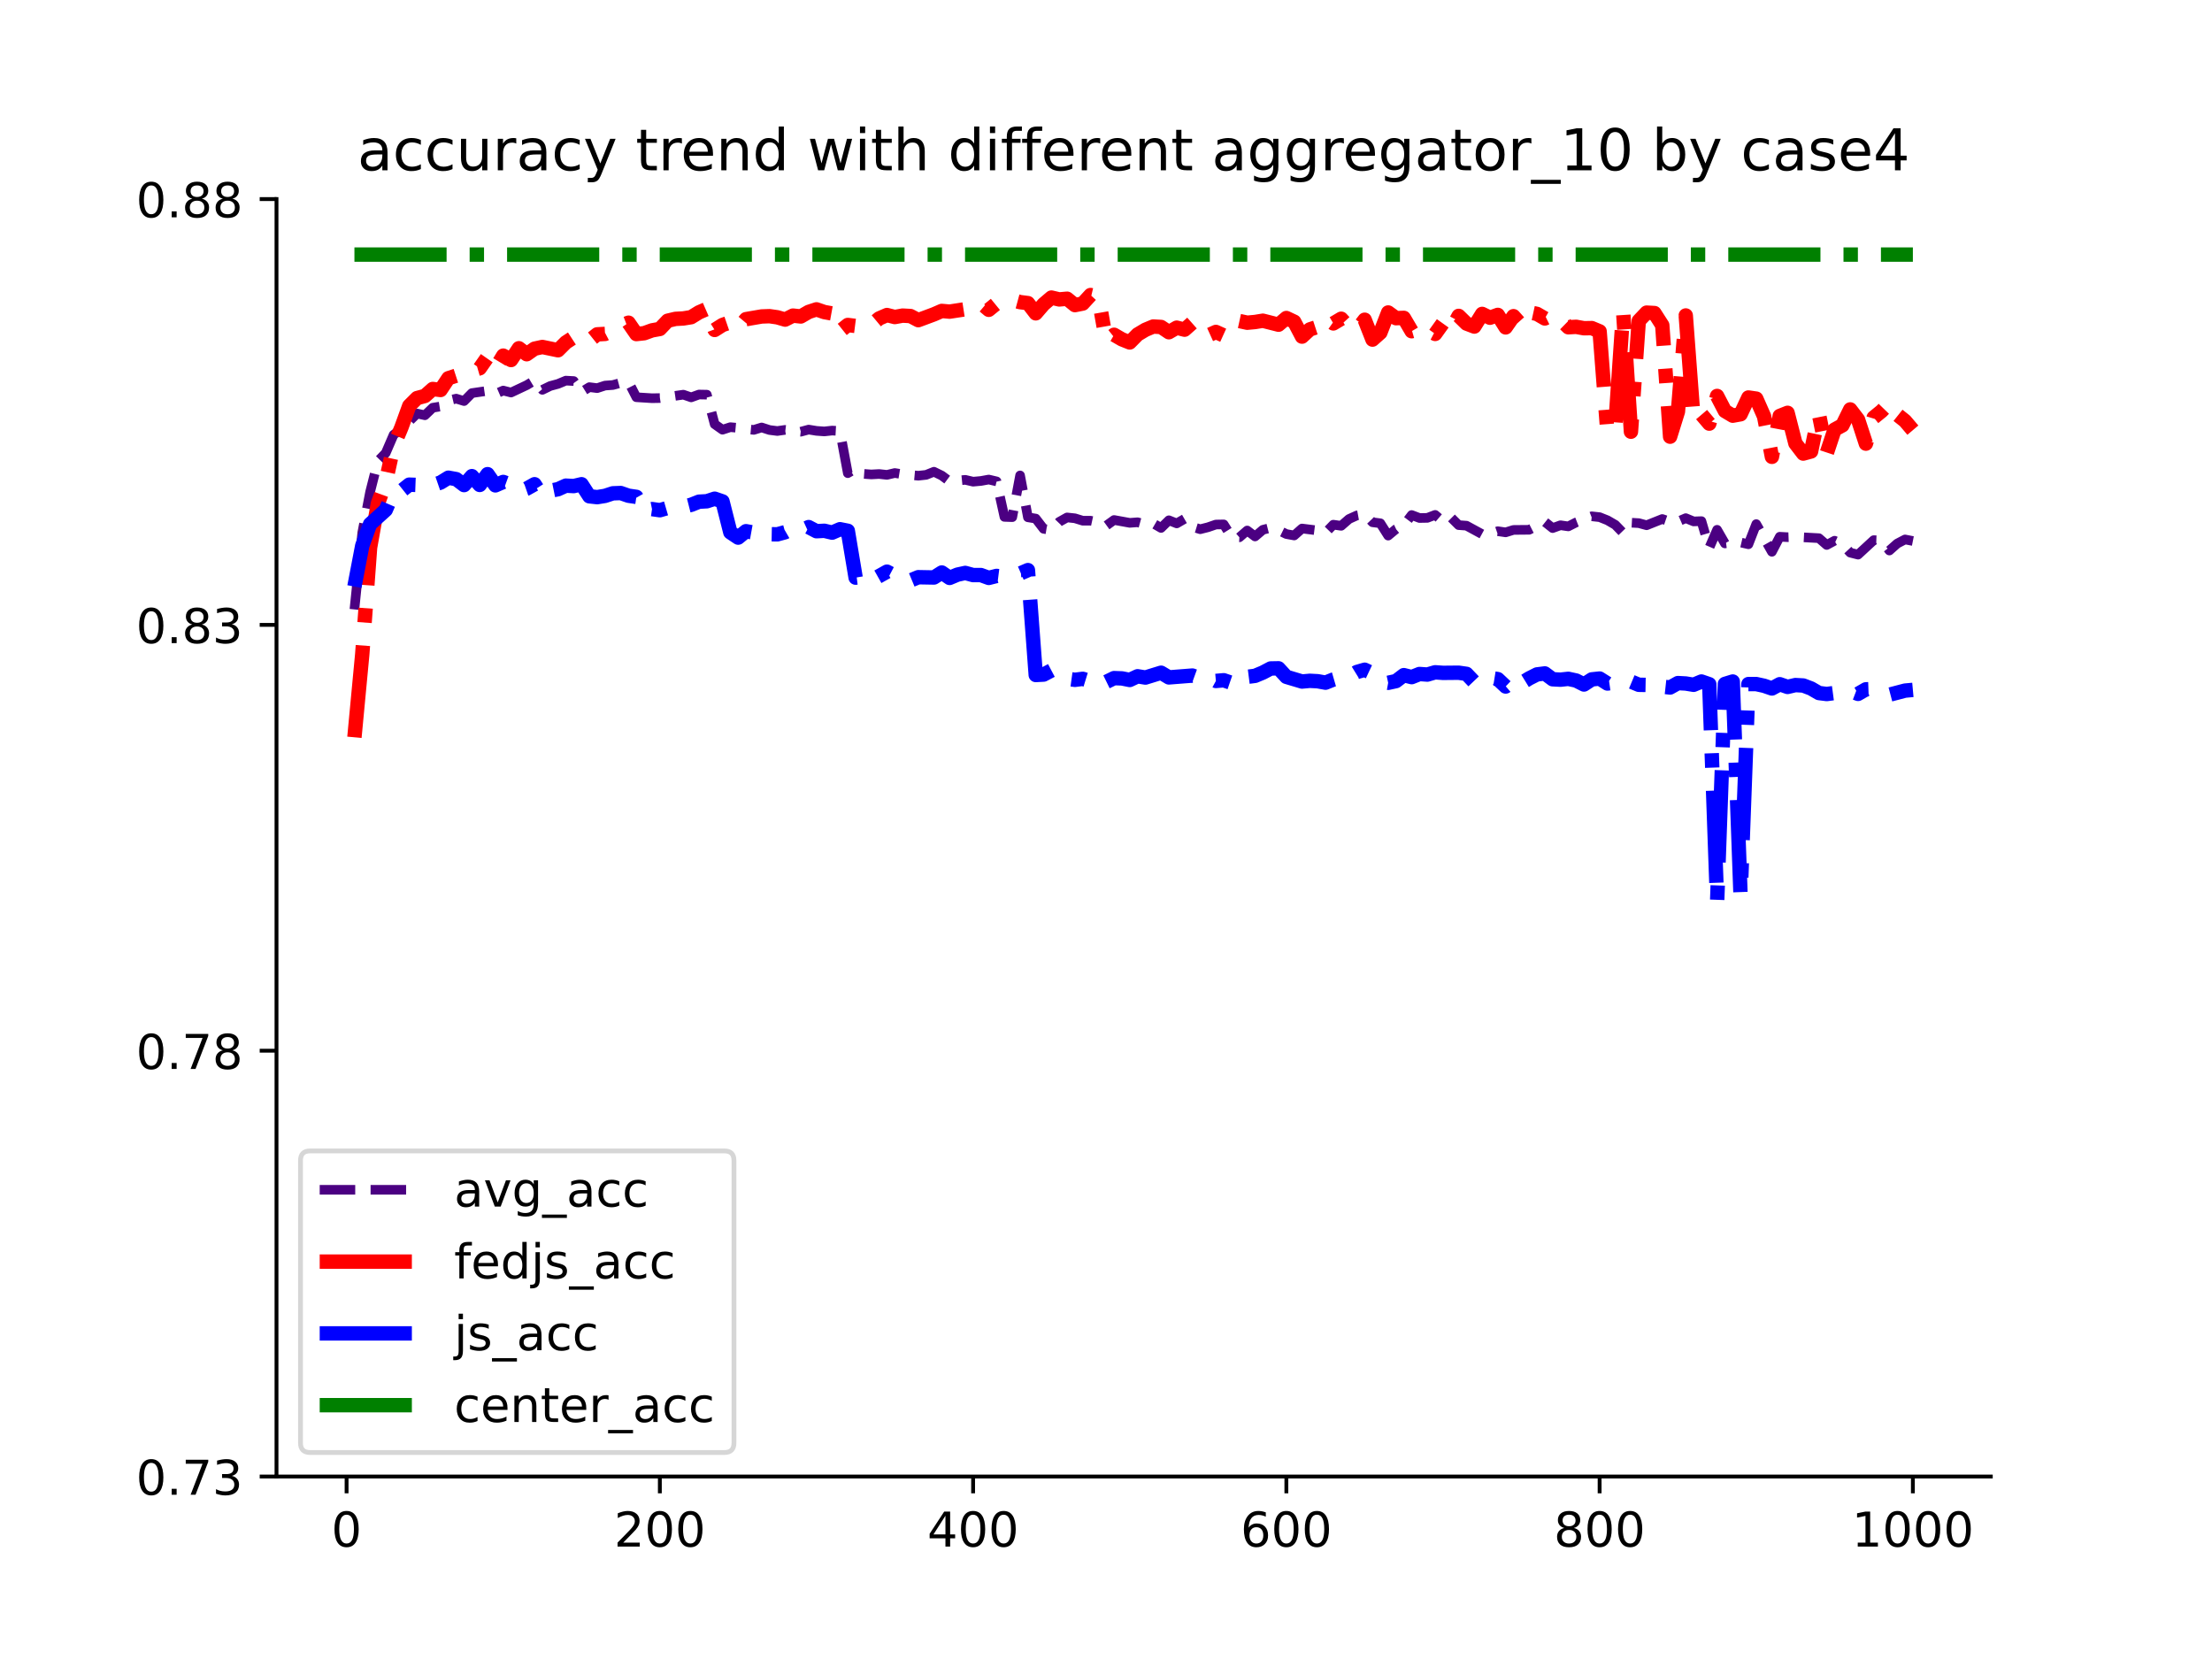 <?xml version="1.0" encoding="utf-8" standalone="no"?>
<!DOCTYPE svg PUBLIC "-//W3C//DTD SVG 1.1//EN"
  "http://www.w3.org/Graphics/SVG/1.1/DTD/svg11.dtd">
<!-- Created with matplotlib (https://matplotlib.org/) -->
<svg height="345.6pt" version="1.1" viewBox="0 0 460.8 345.6" width="460.8pt" xmlns="http://www.w3.org/2000/svg" xmlns:xlink="http://www.w3.org/1999/xlink">
 <defs>
  <style type="text/css">*{stroke-linecap:butt;stroke-linejoin:round;}</style>
 </defs>
 <g id="figure_1">
  <g id="patch_1">
   <path d="M 0 345.6 
L 460.8 345.6 
L 460.8 0 
L 0 0 
z
" style="fill:#ffffff;"/>
  </g>
  <g id="axes_1">
   <g id="patch_2">
    <path d="M 57.6 307.584 
L 414.72 307.584 
L 414.72 41.472 
L 57.6 41.472 
z
" style="fill:#ffffff;"/>
   </g>
   <g id="matplotlib.axis_1">
    <g id="xtick_1">
     <g id="line2d_1">
      <defs>
       <path d="M 0 0 
L 0 3.5 
" id="m70e58fb6f3" style="stroke:#000000;stroke-width:0.8;"/>
      </defs>
      <g>
       <use style="stroke:#000000;stroke-width:0.8;" x="72.201" xlink:href="#m70e58fb6f3" y="307.584"/>
      </g>
     </g>
     <g id="text_1">
      <!-- 0 -->
      <g transform="translate(69.02 322.182)scale(0.1 -0.1)">
       <defs>
        <path d="M 31.781 66.406 
Q 24.172 66.406 20.328 58.906 
Q 16.5 51.422 16.5 36.375 
Q 16.5 21.391 20.328 13.891 
Q 24.172 6.391 31.781 6.391 
Q 39.453 6.391 43.281 13.891 
Q 47.125 21.391 47.125 36.375 
Q 47.125 51.422 43.281 58.906 
Q 39.453 66.406 31.781 66.406 
z
M 31.781 74.219 
Q 44.047 74.219 50.516 64.516 
Q 56.984 54.828 56.984 36.375 
Q 56.984 17.969 50.516 8.266 
Q 44.047 -1.422 31.781 -1.422 
Q 19.531 -1.422 13.062 8.266 
Q 6.594 17.969 6.594 36.375 
Q 6.594 54.828 13.062 64.516 
Q 19.531 74.219 31.781 74.219 
z
" id="DejaVuSans-48"/>
       </defs>
       <use xlink:href="#DejaVuSans-48"/>
      </g>
     </g>
    </g>
    <g id="xtick_2">
     <g id="line2d_2">
      <g>
       <use style="stroke:#000000;stroke-width:0.8;" x="137.458" xlink:href="#m70e58fb6f3" y="307.584"/>
      </g>
     </g>
     <g id="text_2">
      <!-- 200 -->
      <g transform="translate(127.915 322.182)scale(0.1 -0.1)">
       <defs>
        <path d="M 19.188 8.297 
L 53.609 8.297 
L 53.609 0 
L 7.328 0 
L 7.328 8.297 
Q 12.938 14.109 22.625 23.891 
Q 32.328 33.688 34.812 36.531 
Q 39.547 41.844 41.422 45.531 
Q 43.312 49.219 43.312 52.781 
Q 43.312 58.594 39.234 62.25 
Q 35.156 65.922 28.609 65.922 
Q 23.969 65.922 18.812 64.312 
Q 13.672 62.703 7.812 59.422 
L 7.812 69.391 
Q 13.766 71.781 18.938 73 
Q 24.125 74.219 28.422 74.219 
Q 39.75 74.219 46.484 68.547 
Q 53.219 62.891 53.219 53.422 
Q 53.219 48.922 51.531 44.891 
Q 49.859 40.875 45.406 35.406 
Q 44.188 33.984 37.641 27.219 
Q 31.109 20.453 19.188 8.297 
z
" id="DejaVuSans-50"/>
       </defs>
       <use xlink:href="#DejaVuSans-50"/>
       <use x="63.623" xlink:href="#DejaVuSans-48"/>
       <use x="127.246" xlink:href="#DejaVuSans-48"/>
      </g>
     </g>
    </g>
    <g id="xtick_3">
     <g id="line2d_3">
      <g>
       <use style="stroke:#000000;stroke-width:0.8;" x="202.716" xlink:href="#m70e58fb6f3" y="307.584"/>
      </g>
     </g>
     <g id="text_3">
      <!-- 400 -->
      <g transform="translate(193.172 322.182)scale(0.1 -0.1)">
       <defs>
        <path d="M 37.797 64.312 
L 12.891 25.391 
L 37.797 25.391 
z
M 35.203 72.906 
L 47.609 72.906 
L 47.609 25.391 
L 58.016 25.391 
L 58.016 17.188 
L 47.609 17.188 
L 47.609 0 
L 37.797 0 
L 37.797 17.188 
L 4.891 17.188 
L 4.891 26.703 
z
" id="DejaVuSans-52"/>
       </defs>
       <use xlink:href="#DejaVuSans-52"/>
       <use x="63.623" xlink:href="#DejaVuSans-48"/>
       <use x="127.246" xlink:href="#DejaVuSans-48"/>
      </g>
     </g>
    </g>
    <g id="xtick_4">
     <g id="line2d_4">
      <g>
       <use style="stroke:#000000;stroke-width:0.8;" x="267.973" xlink:href="#m70e58fb6f3" y="307.584"/>
      </g>
     </g>
     <g id="text_4">
      <!-- 600 -->
      <g transform="translate(258.429 322.182)scale(0.1 -0.1)">
       <defs>
        <path d="M 33.016 40.375 
Q 26.375 40.375 22.484 35.828 
Q 18.609 31.297 18.609 23.391 
Q 18.609 15.531 22.484 10.953 
Q 26.375 6.391 33.016 6.391 
Q 39.656 6.391 43.531 10.953 
Q 47.406 15.531 47.406 23.391 
Q 47.406 31.297 43.531 35.828 
Q 39.656 40.375 33.016 40.375 
z
M 52.594 71.297 
L 52.594 62.312 
Q 48.875 64.062 45.094 64.984 
Q 41.312 65.922 37.594 65.922 
Q 27.828 65.922 22.672 59.328 
Q 17.531 52.734 16.797 39.406 
Q 19.672 43.656 24.016 45.922 
Q 28.375 48.188 33.594 48.188 
Q 44.578 48.188 50.953 41.516 
Q 57.328 34.859 57.328 23.391 
Q 57.328 12.156 50.688 5.359 
Q 44.047 -1.422 33.016 -1.422 
Q 20.359 -1.422 13.672 8.266 
Q 6.984 17.969 6.984 36.375 
Q 6.984 53.656 15.188 63.938 
Q 23.391 74.219 37.203 74.219 
Q 40.922 74.219 44.703 73.484 
Q 48.484 72.75 52.594 71.297 
z
" id="DejaVuSans-54"/>
       </defs>
       <use xlink:href="#DejaVuSans-54"/>
       <use x="63.623" xlink:href="#DejaVuSans-48"/>
       <use x="127.246" xlink:href="#DejaVuSans-48"/>
      </g>
     </g>
    </g>
    <g id="xtick_5">
     <g id="line2d_5">
      <g>
       <use style="stroke:#000000;stroke-width:0.8;" x="333.23" xlink:href="#m70e58fb6f3" y="307.584"/>
      </g>
     </g>
     <g id="text_5">
      <!-- 800 -->
      <g transform="translate(323.686 322.182)scale(0.1 -0.1)">
       <defs>
        <path d="M 31.781 34.625 
Q 24.75 34.625 20.719 30.859 
Q 16.703 27.094 16.703 20.516 
Q 16.703 13.922 20.719 10.156 
Q 24.75 6.391 31.781 6.391 
Q 38.812 6.391 42.859 10.172 
Q 46.922 13.969 46.922 20.516 
Q 46.922 27.094 42.891 30.859 
Q 38.875 34.625 31.781 34.625 
z
M 21.922 38.812 
Q 15.578 40.375 12.031 44.719 
Q 8.5 49.078 8.5 55.328 
Q 8.5 64.062 14.719 69.141 
Q 20.953 74.219 31.781 74.219 
Q 42.672 74.219 48.875 69.141 
Q 55.078 64.062 55.078 55.328 
Q 55.078 49.078 51.531 44.719 
Q 48 40.375 41.703 38.812 
Q 48.828 37.156 52.797 32.312 
Q 56.781 27.484 56.781 20.516 
Q 56.781 9.906 50.312 4.234 
Q 43.844 -1.422 31.781 -1.422 
Q 19.734 -1.422 13.25 4.234 
Q 6.781 9.906 6.781 20.516 
Q 6.781 27.484 10.781 32.312 
Q 14.797 37.156 21.922 38.812 
z
M 18.312 54.391 
Q 18.312 48.734 21.844 45.562 
Q 25.391 42.391 31.781 42.391 
Q 38.141 42.391 41.719 45.562 
Q 45.312 48.734 45.312 54.391 
Q 45.312 60.062 41.719 63.234 
Q 38.141 66.406 31.781 66.406 
Q 25.391 66.406 21.844 63.234 
Q 18.312 60.062 18.312 54.391 
z
" id="DejaVuSans-56"/>
       </defs>
       <use xlink:href="#DejaVuSans-56"/>
       <use x="63.623" xlink:href="#DejaVuSans-48"/>
       <use x="127.246" xlink:href="#DejaVuSans-48"/>
      </g>
     </g>
    </g>
    <g id="xtick_6">
     <g id="line2d_6">
      <g>
       <use style="stroke:#000000;stroke-width:0.8;" x="398.487" xlink:href="#m70e58fb6f3" y="307.584"/>
      </g>
     </g>
     <g id="text_6">
      <!-- 1000 -->
      <g transform="translate(385.762 322.182)scale(0.1 -0.1)">
       <defs>
        <path d="M 12.406 8.297 
L 28.516 8.297 
L 28.516 63.922 
L 10.984 60.406 
L 10.984 69.391 
L 28.422 72.906 
L 38.281 72.906 
L 38.281 8.297 
L 54.391 8.297 
L 54.391 0 
L 12.406 0 
z
" id="DejaVuSans-49"/>
       </defs>
       <use xlink:href="#DejaVuSans-49"/>
       <use x="63.623" xlink:href="#DejaVuSans-48"/>
       <use x="127.246" xlink:href="#DejaVuSans-48"/>
       <use x="190.869" xlink:href="#DejaVuSans-48"/>
      </g>
     </g>
    </g>
   </g>
   <g id="matplotlib.axis_2">
    <g id="ytick_1">
     <g id="line2d_7">
      <defs>
       <path d="M 0 0 
L -3.5 0 
" id="mb24425eee7" style="stroke:#000000;stroke-width:0.8;"/>
      </defs>
      <g>
       <use style="stroke:#000000;stroke-width:0.8;" x="57.6" xlink:href="#mb24425eee7" y="307.584"/>
      </g>
     </g>
     <g id="text_7">
      <!-- 0.73 -->
      <g transform="translate(28.334 311.383)scale(0.1 -0.1)">
       <defs>
        <path d="M 10.688 12.406 
L 21 12.406 
L 21 0 
L 10.688 0 
z
" id="DejaVuSans-46"/>
        <path d="M 8.203 72.906 
L 55.078 72.906 
L 55.078 68.703 
L 28.609 0 
L 18.312 0 
L 43.219 64.594 
L 8.203 64.594 
z
" id="DejaVuSans-55"/>
        <path d="M 40.578 39.312 
Q 47.656 37.797 51.625 33 
Q 55.609 28.219 55.609 21.188 
Q 55.609 10.406 48.188 4.484 
Q 40.766 -1.422 27.094 -1.422 
Q 22.516 -1.422 17.656 -0.516 
Q 12.797 0.391 7.625 2.203 
L 7.625 11.719 
Q 11.719 9.328 16.594 8.109 
Q 21.484 6.891 26.812 6.891 
Q 36.078 6.891 40.938 10.547 
Q 45.797 14.203 45.797 21.188 
Q 45.797 27.641 41.281 31.266 
Q 36.766 34.906 28.719 34.906 
L 20.219 34.906 
L 20.219 43.016 
L 29.109 43.016 
Q 36.375 43.016 40.234 45.922 
Q 44.094 48.828 44.094 54.297 
Q 44.094 59.906 40.109 62.906 
Q 36.141 65.922 28.719 65.922 
Q 24.656 65.922 20.016 65.031 
Q 15.375 64.156 9.812 62.312 
L 9.812 71.094 
Q 15.438 72.656 20.344 73.438 
Q 25.25 74.219 29.594 74.219 
Q 40.828 74.219 47.359 69.109 
Q 53.906 64.016 53.906 55.328 
Q 53.906 49.266 50.438 45.094 
Q 46.969 40.922 40.578 39.312 
z
" id="DejaVuSans-51"/>
       </defs>
       <use xlink:href="#DejaVuSans-48"/>
       <use x="63.623" xlink:href="#DejaVuSans-46"/>
       <use x="95.41" xlink:href="#DejaVuSans-55"/>
       <use x="159.033" xlink:href="#DejaVuSans-51"/>
      </g>
     </g>
    </g>
    <g id="ytick_2">
     <g id="line2d_8">
      <g>
       <use style="stroke:#000000;stroke-width:0.8;" x="57.6" xlink:href="#mb24425eee7" y="218.88"/>
      </g>
     </g>
     <g id="text_8">
      <!-- 0.78 -->
      <g transform="translate(28.334 222.679)scale(0.1 -0.1)">
       <use xlink:href="#DejaVuSans-48"/>
       <use x="63.623" xlink:href="#DejaVuSans-46"/>
       <use x="95.41" xlink:href="#DejaVuSans-55"/>
       <use x="159.033" xlink:href="#DejaVuSans-56"/>
      </g>
     </g>
    </g>
    <g id="ytick_3">
     <g id="line2d_9">
      <g>
       <use style="stroke:#000000;stroke-width:0.8;" x="57.6" xlink:href="#mb24425eee7" y="130.176"/>
      </g>
     </g>
     <g id="text_9">
      <!-- 0.83 -->
      <g transform="translate(28.334 133.975)scale(0.1 -0.1)">
       <use xlink:href="#DejaVuSans-48"/>
       <use x="63.623" xlink:href="#DejaVuSans-46"/>
       <use x="95.41" xlink:href="#DejaVuSans-56"/>
       <use x="159.033" xlink:href="#DejaVuSans-51"/>
      </g>
     </g>
    </g>
    <g id="ytick_4">
     <g id="line2d_10">
      <g>
       <use style="stroke:#000000;stroke-width:0.8;" x="57.6" xlink:href="#mb24425eee7" y="41.472"/>
      </g>
     </g>
     <g id="text_10">
      <!-- 0.88 -->
      <g transform="translate(28.334 45.271)scale(0.1 -0.1)">
       <use xlink:href="#DejaVuSans-48"/>
       <use x="63.623" xlink:href="#DejaVuSans-46"/>
       <use x="95.41" xlink:href="#DejaVuSans-56"/>
       <use x="159.033" xlink:href="#DejaVuSans-56"/>
      </g>
     </g>
    </g>
   </g>
   <g id="line2d_11">
    <path clip-path="url(#paa247e584d)" d="M 73.833 126.953 
L 75.464 110.986 
L 77.096 102.5 
L 78.727 96.055 
L 80.358 94.369 
L 81.99 90.584 
L 83.621 89.343 
L 86.884 86.149 
L 88.516 86.504 
L 90.147 84.937 
L 91.778 84.671 
L 93.41 83.429 
L 95.041 83.045 
L 96.673 83.547 
L 98.304 81.891 
L 101.567 81.418 
L 103.198 82.069 
L 104.83 81.359 
L 106.461 81.773 
L 109.724 80.236 
L 111.356 79.26 
L 112.987 81.211 
L 114.618 80.413 
L 116.25 79.97 
L 117.881 79.289 
L 119.513 79.378 
L 121.144 81.655 
L 122.776 80.65 
L 124.407 80.857 
L 126.038 80.324 
L 127.67 80.206 
L 129.301 79.763 
L 130.933 79.556 
L 132.564 82.749 
L 135.827 82.956 
L 137.458 82.926 
L 142.353 82.217 
L 143.984 82.778 
L 145.616 82.187 
L 147.247 82.217 
L 148.879 88.367 
L 150.51 89.52 
L 152.141 88.988 
L 153.773 89.136 
L 155.404 89.402 
L 157.036 89.55 
L 158.667 89.047 
L 160.299 89.579 
L 161.93 89.786 
L 163.561 89.55 
L 166.824 89.934 
L 168.456 89.49 
L 170.087 89.757 
L 171.719 89.875 
L 173.35 89.697 
L 174.981 89.786 
L 176.613 98.568 
L 178.244 97.622 
L 179.876 98.716 
L 181.507 98.834 
L 183.139 98.745 
L 184.77 98.923 
L 186.401 98.538 
L 188.033 98.804 
L 191.296 99.1 
L 192.927 98.923 
L 194.559 98.272 
L 196.19 99.07 
L 197.821 100.283 
L 201.084 99.958 
L 202.716 100.342 
L 204.347 100.194 
L 205.979 99.898 
L 207.61 100.283 
L 209.241 107.675 
L 210.873 107.734 
L 212.504 99.041 
L 214.136 107.763 
L 215.767 108.03 
L 217.399 110.158 
L 219.03 110.425 
L 220.661 108.71 
L 222.293 107.793 
L 223.924 107.97 
L 225.556 108.473 
L 227.187 108.473 
L 228.819 108.828 
L 230.45 109.508 
L 232.081 108.325 
L 235.344 108.917 
L 236.976 108.798 
L 238.607 109.242 
L 240.239 109.035 
L 241.87 109.981 
L 243.501 108.384 
L 245.133 109.035 
L 246.764 108.089 
L 248.396 109.745 
L 250.027 110.247 
L 251.659 109.833 
L 253.29 109.271 
L 254.921 109.242 
L 256.553 111.844 
L 258.184 111.933 
L 259.816 110.513 
L 261.447 111.755 
L 263.079 110.365 
L 264.71 109.951 
L 266.341 110.454 
L 267.973 111.252 
L 269.604 111.548 
L 271.236 110.099 
L 274.499 110.513 
L 276.13 110.986 
L 277.761 109.301 
L 279.393 109.538 
L 281.024 108.118 
L 282.656 107.379 
L 284.287 107.083 
L 285.919 108.798 
L 287.55 109.005 
L 289.181 111.578 
L 290.813 110.218 
L 292.444 109.449 
L 294.076 107.29 
L 295.707 107.911 
L 297.339 107.882 
L 298.97 107.261 
L 300.601 108.65 
L 302.233 107.763 
L 303.864 109.39 
L 305.496 109.508 
L 308.759 111.282 
L 310.39 111.223 
L 312.021 110.661 
L 313.653 110.898 
L 315.284 110.395 
L 318.547 110.365 
L 321.81 108.71 
L 323.441 110.011 
L 325.073 109.419 
L 326.704 109.656 
L 328.336 108.828 
L 331.599 107.556 
L 333.23 107.734 
L 334.862 108.384 
L 336.493 109.331 
L 338.124 111.016 
L 339.756 108.887 
L 341.387 108.976 
L 343.019 109.419 
L 346.282 108.118 
L 347.913 108.68 
L 349.544 108.65 
L 351.176 107.941 
L 352.807 108.621 
L 354.439 108.562 
L 356.07 114.121 
L 357.702 110.365 
L 359.333 113.204 
L 360.964 112.997 
L 362.596 112.997 
L 364.227 113.381 
L 365.859 109.183 
L 369.122 114.948 
L 370.753 111.814 
L 372.384 111.903 
L 374.016 111.844 
L 378.91 112.11 
L 380.542 113.529 
L 382.173 112.642 
L 383.804 113.381 
L 385.436 115.126 
L 387.067 115.54 
L 390.33 112.524 
L 391.962 112.583 
L 393.593 114.682 
L 395.224 113.234 
L 396.856 112.376 
L 398.487 112.701 
L 398.487 112.701 
" style="fill:none;stroke:#4b0082;stroke-dasharray:7.4,3.2;stroke-dashoffset:0;stroke-width:2;"/>
   </g>
   <g id="line2d_12">
    <path clip-path="url(#paa247e584d)" d="M 73.833 153.594 
L 75.464 136.297 
L 77.096 114.061 
L 78.727 104.895 
L 80.358 100.401 
L 81.99 92.95 
L 83.621 89.047 
L 85.253 84.553 
L 86.884 82.926 
L 88.516 82.483 
L 90.147 81.034 
L 91.778 81.241 
L 93.41 78.787 
L 95.041 78.255 
L 96.673 77.515 
L 98.304 77.19 
L 99.936 76.717 
L 101.567 74.381 
L 103.198 76.776 
L 104.83 74.086 
L 106.461 75.002 
L 108.093 72.548 
L 109.724 73.79 
L 111.356 72.637 
L 112.987 72.282 
L 116.25 72.962 
L 117.881 71.336 
L 119.513 70.271 
L 121.144 70.035 
L 122.776 70.951 
L 124.407 69.65 
L 126.038 69.562 
L 129.301 67.847 
L 130.933 67.226 
L 132.564 69.591 
L 134.196 69.414 
L 135.827 68.822 
L 137.458 68.527 
L 139.09 66.812 
L 140.721 66.427 
L 142.353 66.339 
L 143.984 66.073 
L 145.616 65.067 
L 147.247 64.358 
L 148.879 68.734 
L 150.51 67.699 
L 152.141 67.137 
L 153.773 68.438 
L 155.404 66.487 
L 158.667 65.925 
L 160.299 65.866 
L 161.93 66.102 
L 163.561 66.575 
L 165.193 65.747 
L 166.824 65.925 
L 168.456 64.979 
L 170.087 64.446 
L 171.719 65.008 
L 173.35 65.304 
L 174.981 69 
L 176.613 67.699 
L 178.244 67.906 
L 179.876 67.521 
L 181.507 67.699 
L 183.139 66.339 
L 184.77 65.629 
L 186.401 66.043 
L 188.033 65.747 
L 189.664 65.836 
L 191.296 66.694 
L 194.559 65.481 
L 196.19 64.772 
L 197.821 64.919 
L 201.084 64.417 
L 202.716 63.678 
L 204.347 63.145 
L 205.979 64.535 
L 207.61 63.204 
L 210.873 62.495 
L 212.504 62.938 
L 214.136 63.145 
L 215.767 65.274 
L 217.399 63.382 
L 219.03 61.992 
L 220.661 62.377 
L 222.293 62.229 
L 223.924 63.559 
L 225.556 63.234 
L 227.187 61.46 
L 228.819 61.844 
L 230.45 71.04 
L 232.081 69.739 
L 233.713 70.685 
L 235.344 71.336 
L 236.976 69.68 
L 238.607 68.704 
L 240.239 68.024 
L 241.87 68.113 
L 243.501 69.207 
L 245.133 68.261 
L 246.764 68.675 
L 248.396 67.226 
L 250.027 68.29 
L 251.659 69.887 
L 253.29 69.148 
L 254.921 69.887 
L 256.553 67.433 
L 258.184 66.871 
L 259.816 67.226 
L 261.447 67.078 
L 263.079 66.812 
L 266.341 67.64 
L 267.973 66.25 
L 269.604 67.019 
L 271.236 70.123 
L 272.867 68.615 
L 274.499 68.083 
L 276.13 66.22 
L 277.761 67.374 
L 279.393 66.398 
L 281.024 68.172 
L 282.656 68.734 
L 284.287 66.605 
L 285.919 70.744 
L 287.55 69.295 
L 289.181 65.097 
L 290.813 66.28 
L 292.444 66.22 
L 294.076 69 
L 295.707 68.527 
L 297.339 68.704 
L 298.97 69.562 
L 300.601 67.285 
L 302.233 68.822 
L 303.864 65.806 
L 305.496 67.403 
L 307.127 68.024 
L 308.759 65.393 
L 310.39 66.191 
L 312.021 65.599 
L 313.653 68.201 
L 315.284 65.866 
L 316.916 67.699 
L 318.547 65.038 
L 320.179 65.393 
L 321.81 66.339 
L 323.441 65.54 
L 325.073 66.575 
L 326.704 68.172 
L 328.336 68.083 
L 329.967 68.379 
L 331.599 68.349 
L 333.23 69.029 
L 334.862 90.2 
L 336.493 88.781 
L 338.124 64.831 
L 339.756 89.934 
L 341.387 66.841 
L 343.019 65.126 
L 344.65 65.215 
L 346.282 67.758 
L 347.913 90.969 
L 349.544 85.735 
L 351.176 65.718 
L 352.807 87.45 
L 354.439 86.327 
L 356.07 88.249 
L 357.702 82.483 
L 359.333 85.617 
L 360.964 86.593 
L 362.596 86.297 
L 364.227 82.808 
L 365.859 83.045 
L 367.49 86.741 
L 369.122 95.167 
L 370.753 86.652 
L 372.384 86.001 
L 374.016 92.359 
L 375.647 94.487 
L 377.279 94.044 
L 378.91 86.268 
L 380.542 94.399 
L 382.173 89.49 
L 383.804 88.603 
L 385.436 85.292 
L 387.067 87.421 
L 388.699 92.418 
L 390.33 86.977 
L 391.962 85.647 
L 393.593 83.961 
L 395.224 86.386 
L 396.856 87.687 
L 398.487 89.609 
L 398.487 89.609 
" style="fill:none;stroke:#ff0000;stroke-dasharray:19.2,4.8,3,4.8;stroke-dashoffset:0;stroke-width:3;"/>
   </g>
   <g id="line2d_13">
    <path clip-path="url(#paa247e584d)" d="M 73.833 122.193 
L 75.464 113.677 
L 77.096 109.183 
L 80.358 106.226 
L 81.99 102.441 
L 83.621 102.264 
L 85.253 100.963 
L 86.884 101.022 
L 88.516 100.667 
L 90.147 101.081 
L 91.778 100.519 
L 93.41 99.514 
L 95.041 99.81 
L 96.673 101.052 
L 98.304 99.189 
L 99.936 101.022 
L 101.567 98.775 
L 103.198 101.111 
L 104.83 100.401 
L 106.461 100.992 
L 108.093 102.353 
L 109.724 101.791 
L 111.356 100.874 
L 112.987 103.417 
L 114.618 102.234 
L 116.25 101.909 
L 117.881 101.17 
L 119.513 101.258 
L 121.144 100.874 
L 122.776 103.387 
L 124.407 103.565 
L 126.038 103.299 
L 127.67 102.766 
L 129.301 102.707 
L 130.933 103.269 
L 132.564 103.506 
L 134.196 106.374 
L 135.827 106.049 
L 137.458 106.285 
L 139.09 105.812 
L 140.721 105.516 
L 142.353 105.575 
L 143.984 105.161 
L 145.616 104.511 
L 147.247 104.422 
L 148.879 103.89 
L 150.51 104.452 
L 152.141 110.898 
L 153.773 111.992 
L 155.404 110.661 
L 157.036 110.957 
L 158.667 110.158 
L 160.299 111.282 
L 161.93 111.312 
L 163.561 110.868 
L 165.193 109.922 
L 166.824 110.543 
L 168.456 109.804 
L 170.087 110.661 
L 171.719 110.572 
L 173.35 110.957 
L 174.981 110.247 
L 176.613 110.572 
L 178.244 120.33 
L 179.876 120.123 
L 181.507 120.921 
L 184.77 119.088 
L 186.401 119.945 
L 188.033 120.034 
L 189.664 120.921 
L 191.296 120.241 
L 194.559 120.3 
L 196.19 119.265 
L 197.821 120.389 
L 199.453 119.709 
L 201.084 119.354 
L 202.716 119.798 
L 204.347 119.798 
L 205.979 120.389 
L 207.61 119.975 
L 209.241 120.182 
L 210.873 120.034 
L 212.504 119.472 
L 214.136 118.763 
L 215.767 140.614 
L 217.399 140.525 
L 219.03 139.667 
L 220.661 141.175 
L 223.924 141.619 
L 225.556 141.412 
L 227.187 141.914 
L 228.819 141.146 
L 230.45 142.062 
L 232.081 141.264 
L 233.713 141.323 
L 235.344 141.648 
L 236.976 140.88 
L 238.607 141.146 
L 241.87 140.14 
L 243.501 141.116 
L 248.396 140.732 
L 250.027 141.323 
L 251.659 140.968 
L 253.29 141.855 
L 254.921 141.708 
L 256.553 142.269 
L 258.184 140.495 
L 259.816 140.998 
L 261.447 140.791 
L 263.079 140.111 
L 264.71 139.253 
L 266.341 139.224 
L 267.973 140.998 
L 271.236 141.974 
L 272.867 141.826 
L 274.499 141.914 
L 276.13 142.21 
L 277.761 141.56 
L 279.393 141.087 
L 281.024 140.998 
L 282.656 139.993 
L 284.287 139.519 
L 285.919 140.288 
L 287.55 141.944 
L 289.181 142.24 
L 290.813 141.885 
L 292.444 140.643 
L 294.076 141.057 
L 295.707 140.407 
L 297.339 140.525 
L 298.97 140.052 
L 300.601 140.17 
L 303.864 140.14 
L 305.496 140.377 
L 307.127 142.092 
L 308.759 140.939 
L 312.021 141.471 
L 313.653 143.009 
L 315.284 141.619 
L 316.916 142.328 
L 318.547 141.323 
L 320.179 140.495 
L 321.81 140.288 
L 323.441 141.501 
L 325.073 141.589 
L 326.704 141.412 
L 328.336 141.767 
L 329.967 142.595 
L 331.599 141.53 
L 333.23 141.353 
L 334.862 142.388 
L 336.493 142.151 
L 338.124 142.476 
L 339.756 141.974 
L 341.387 142.654 
L 343.019 142.683 
L 344.65 141.796 
L 346.282 143.038 
L 347.913 143.215 
L 349.544 142.299 
L 351.176 142.388 
L 352.807 142.654 
L 354.439 141.974 
L 356.07 142.535 
L 357.702 188.07 
L 359.333 142.476 
L 360.964 141.974 
L 362.596 186.71 
L 364.227 142.506 
L 365.859 142.506 
L 367.49 142.861 
L 369.122 143.422 
L 370.753 142.535 
L 372.384 143.097 
L 374.016 142.713 
L 375.647 142.802 
L 377.279 143.422 
L 378.91 144.369 
L 380.542 144.576 
L 385.436 143.925 
L 387.067 144.546 
L 388.699 143.6 
L 390.33 143.541 
L 391.962 144.25 
L 393.593 144.723 
L 396.856 143.866 
L 398.487 143.718 
L 398.487 143.718 
" style="fill:none;stroke:#0000ff;stroke-dasharray:19.2,4.8,3,4.8;stroke-dashoffset:0;stroke-width:3;"/>
   </g>
   <g id="line2d_14">
    <path clip-path="url(#paa247e584d)" d="M 73.833 53.033 
L 398.487 53.033 
L 398.487 53.033 
" style="fill:none;stroke:#008000;stroke-dasharray:19.2,4.8,3,4.8;stroke-dashoffset:0;stroke-width:3;"/>
   </g>
   <g id="patch_3">
    <path d="M 57.6 307.584 
L 57.6 41.472 
" style="fill:none;stroke:#000000;stroke-linecap:square;stroke-linejoin:miter;stroke-width:0.8;"/>
   </g>
   <g id="patch_4">
    <path d="M 414.72 307.584 
L 414.72 41.472 
" style="fill:none;"/>
   </g>
   <g id="patch_5">
    <path d="M 57.6 307.584 
L 414.72 307.584 
" style="fill:none;stroke:#000000;stroke-linecap:square;stroke-linejoin:miter;stroke-width:0.8;"/>
   </g>
   <g id="patch_6">
    <path d="M 57.6 41.472 
L 414.72 41.472 
" style="fill:none;"/>
   </g>
   <g id="text_11">
    <!-- accuracy trend with different aggregator_10 by case4 -->
    <g transform="translate(74.461 35.472)scale(0.12 -0.12)">
     <defs>
      <path d="M 34.281 27.484 
Q 23.391 27.484 19.188 25 
Q 14.984 22.516 14.984 16.5 
Q 14.984 11.719 18.141 8.906 
Q 21.297 6.109 26.703 6.109 
Q 34.188 6.109 38.703 11.406 
Q 43.219 16.703 43.219 25.484 
L 43.219 27.484 
z
M 52.203 31.203 
L 52.203 0 
L 43.219 0 
L 43.219 8.297 
Q 40.141 3.328 35.547 0.953 
Q 30.953 -1.422 24.312 -1.422 
Q 15.922 -1.422 10.953 3.297 
Q 6 8.016 6 15.922 
Q 6 25.141 12.172 29.828 
Q 18.359 34.516 30.609 34.516 
L 43.219 34.516 
L 43.219 35.406 
Q 43.219 41.609 39.141 45 
Q 35.062 48.391 27.688 48.391 
Q 23 48.391 18.547 47.266 
Q 14.109 46.141 10.016 43.891 
L 10.016 52.203 
Q 14.938 54.109 19.578 55.047 
Q 24.219 56 28.609 56 
Q 40.484 56 46.344 49.844 
Q 52.203 43.703 52.203 31.203 
z
" id="DejaVuSans-97"/>
      <path d="M 48.781 52.594 
L 48.781 44.188 
Q 44.969 46.297 41.141 47.344 
Q 37.312 48.391 33.406 48.391 
Q 24.656 48.391 19.812 42.844 
Q 14.984 37.312 14.984 27.297 
Q 14.984 17.281 19.812 11.734 
Q 24.656 6.203 33.406 6.203 
Q 37.312 6.203 41.141 7.25 
Q 44.969 8.297 48.781 10.406 
L 48.781 2.094 
Q 45.016 0.344 40.984 -0.531 
Q 36.969 -1.422 32.422 -1.422 
Q 20.062 -1.422 12.781 6.344 
Q 5.516 14.109 5.516 27.297 
Q 5.516 40.672 12.859 48.328 
Q 20.219 56 33.016 56 
Q 37.156 56 41.109 55.141 
Q 45.062 54.297 48.781 52.594 
z
" id="DejaVuSans-99"/>
      <path d="M 8.5 21.578 
L 8.5 54.688 
L 17.484 54.688 
L 17.484 21.922 
Q 17.484 14.156 20.5 10.266 
Q 23.531 6.391 29.594 6.391 
Q 36.859 6.391 41.078 11.031 
Q 45.312 15.672 45.312 23.688 
L 45.312 54.688 
L 54.297 54.688 
L 54.297 0 
L 45.312 0 
L 45.312 8.406 
Q 42.047 3.422 37.719 1 
Q 33.406 -1.422 27.688 -1.422 
Q 18.266 -1.422 13.375 4.438 
Q 8.5 10.297 8.5 21.578 
z
M 31.109 56 
z
" id="DejaVuSans-117"/>
      <path d="M 41.109 46.297 
Q 39.594 47.172 37.812 47.578 
Q 36.031 48 33.891 48 
Q 26.266 48 22.188 43.047 
Q 18.109 38.094 18.109 28.812 
L 18.109 0 
L 9.078 0 
L 9.078 54.688 
L 18.109 54.688 
L 18.109 46.188 
Q 20.953 51.172 25.484 53.578 
Q 30.031 56 36.531 56 
Q 37.453 56 38.578 55.875 
Q 39.703 55.766 41.062 55.516 
z
" id="DejaVuSans-114"/>
      <path d="M 32.172 -5.078 
Q 28.375 -14.844 24.75 -17.812 
Q 21.141 -20.797 15.094 -20.797 
L 7.906 -20.797 
L 7.906 -13.281 
L 13.188 -13.281 
Q 16.891 -13.281 18.938 -11.516 
Q 21 -9.766 23.484 -3.219 
L 25.094 0.875 
L 2.984 54.688 
L 12.5 54.688 
L 29.594 11.922 
L 46.688 54.688 
L 56.203 54.688 
z
" id="DejaVuSans-121"/>
      <path id="DejaVuSans-32"/>
      <path d="M 18.312 70.219 
L 18.312 54.688 
L 36.812 54.688 
L 36.812 47.703 
L 18.312 47.703 
L 18.312 18.016 
Q 18.312 11.328 20.141 9.422 
Q 21.969 7.516 27.594 7.516 
L 36.812 7.516 
L 36.812 0 
L 27.594 0 
Q 17.188 0 13.234 3.875 
Q 9.281 7.766 9.281 18.016 
L 9.281 47.703 
L 2.688 47.703 
L 2.688 54.688 
L 9.281 54.688 
L 9.281 70.219 
z
" id="DejaVuSans-116"/>
      <path d="M 56.203 29.594 
L 56.203 25.203 
L 14.891 25.203 
Q 15.484 15.922 20.484 11.062 
Q 25.484 6.203 34.422 6.203 
Q 39.594 6.203 44.453 7.469 
Q 49.312 8.734 54.109 11.281 
L 54.109 2.781 
Q 49.266 0.734 44.188 -0.344 
Q 39.109 -1.422 33.891 -1.422 
Q 20.797 -1.422 13.156 6.188 
Q 5.516 13.812 5.516 26.812 
Q 5.516 40.234 12.766 48.109 
Q 20.016 56 32.328 56 
Q 43.359 56 49.781 48.891 
Q 56.203 41.797 56.203 29.594 
z
M 47.219 32.234 
Q 47.125 39.594 43.094 43.984 
Q 39.062 48.391 32.422 48.391 
Q 24.906 48.391 20.391 44.141 
Q 15.875 39.891 15.188 32.172 
z
" id="DejaVuSans-101"/>
      <path d="M 54.891 33.016 
L 54.891 0 
L 45.906 0 
L 45.906 32.719 
Q 45.906 40.484 42.875 44.328 
Q 39.844 48.188 33.797 48.188 
Q 26.516 48.188 22.312 43.547 
Q 18.109 38.922 18.109 30.906 
L 18.109 0 
L 9.078 0 
L 9.078 54.688 
L 18.109 54.688 
L 18.109 46.188 
Q 21.344 51.125 25.703 53.562 
Q 30.078 56 35.797 56 
Q 45.219 56 50.047 50.172 
Q 54.891 44.344 54.891 33.016 
z
" id="DejaVuSans-110"/>
      <path d="M 45.406 46.391 
L 45.406 75.984 
L 54.391 75.984 
L 54.391 0 
L 45.406 0 
L 45.406 8.203 
Q 42.578 3.328 38.25 0.953 
Q 33.938 -1.422 27.875 -1.422 
Q 17.969 -1.422 11.734 6.484 
Q 5.516 14.406 5.516 27.297 
Q 5.516 40.188 11.734 48.094 
Q 17.969 56 27.875 56 
Q 33.938 56 38.25 53.625 
Q 42.578 51.266 45.406 46.391 
z
M 14.797 27.297 
Q 14.797 17.391 18.875 11.75 
Q 22.953 6.109 30.078 6.109 
Q 37.203 6.109 41.297 11.75 
Q 45.406 17.391 45.406 27.297 
Q 45.406 37.203 41.297 42.844 
Q 37.203 48.484 30.078 48.484 
Q 22.953 48.484 18.875 42.844 
Q 14.797 37.203 14.797 27.297 
z
" id="DejaVuSans-100"/>
      <path d="M 4.203 54.688 
L 13.188 54.688 
L 24.422 12.016 
L 35.594 54.688 
L 46.188 54.688 
L 57.422 12.016 
L 68.609 54.688 
L 77.594 54.688 
L 63.281 0 
L 52.688 0 
L 40.922 44.828 
L 29.109 0 
L 18.5 0 
z
" id="DejaVuSans-119"/>
      <path d="M 9.422 54.688 
L 18.406 54.688 
L 18.406 0 
L 9.422 0 
z
M 9.422 75.984 
L 18.406 75.984 
L 18.406 64.594 
L 9.422 64.594 
z
" id="DejaVuSans-105"/>
      <path d="M 54.891 33.016 
L 54.891 0 
L 45.906 0 
L 45.906 32.719 
Q 45.906 40.484 42.875 44.328 
Q 39.844 48.188 33.797 48.188 
Q 26.516 48.188 22.312 43.547 
Q 18.109 38.922 18.109 30.906 
L 18.109 0 
L 9.078 0 
L 9.078 75.984 
L 18.109 75.984 
L 18.109 46.188 
Q 21.344 51.125 25.703 53.562 
Q 30.078 56 35.797 56 
Q 45.219 56 50.047 50.172 
Q 54.891 44.344 54.891 33.016 
z
" id="DejaVuSans-104"/>
      <path d="M 37.109 75.984 
L 37.109 68.5 
L 28.516 68.5 
Q 23.688 68.5 21.797 66.547 
Q 19.922 64.594 19.922 59.516 
L 19.922 54.688 
L 34.719 54.688 
L 34.719 47.703 
L 19.922 47.703 
L 19.922 0 
L 10.891 0 
L 10.891 47.703 
L 2.297 47.703 
L 2.297 54.688 
L 10.891 54.688 
L 10.891 58.5 
Q 10.891 67.625 15.141 71.797 
Q 19.391 75.984 28.609 75.984 
z
" id="DejaVuSans-102"/>
      <path d="M 45.406 27.984 
Q 45.406 37.75 41.375 43.109 
Q 37.359 48.484 30.078 48.484 
Q 22.859 48.484 18.828 43.109 
Q 14.797 37.75 14.797 27.984 
Q 14.797 18.266 18.828 12.891 
Q 22.859 7.516 30.078 7.516 
Q 37.359 7.516 41.375 12.891 
Q 45.406 18.266 45.406 27.984 
z
M 54.391 6.781 
Q 54.391 -7.172 48.188 -13.984 
Q 42 -20.797 29.203 -20.797 
Q 24.469 -20.797 20.266 -20.094 
Q 16.062 -19.391 12.109 -17.922 
L 12.109 -9.188 
Q 16.062 -11.328 19.922 -12.344 
Q 23.781 -13.375 27.781 -13.375 
Q 36.625 -13.375 41.016 -8.766 
Q 45.406 -4.156 45.406 5.172 
L 45.406 9.625 
Q 42.625 4.781 38.281 2.391 
Q 33.938 0 27.875 0 
Q 17.828 0 11.672 7.656 
Q 5.516 15.328 5.516 27.984 
Q 5.516 40.672 11.672 48.328 
Q 17.828 56 27.875 56 
Q 33.938 56 38.281 53.609 
Q 42.625 51.219 45.406 46.391 
L 45.406 54.688 
L 54.391 54.688 
z
" id="DejaVuSans-103"/>
      <path d="M 30.609 48.391 
Q 23.391 48.391 19.188 42.75 
Q 14.984 37.109 14.984 27.297 
Q 14.984 17.484 19.156 11.844 
Q 23.344 6.203 30.609 6.203 
Q 37.797 6.203 41.984 11.859 
Q 46.188 17.531 46.188 27.297 
Q 46.188 37.016 41.984 42.703 
Q 37.797 48.391 30.609 48.391 
z
M 30.609 56 
Q 42.328 56 49.016 48.375 
Q 55.719 40.766 55.719 27.297 
Q 55.719 13.875 49.016 6.219 
Q 42.328 -1.422 30.609 -1.422 
Q 18.844 -1.422 12.172 6.219 
Q 5.516 13.875 5.516 27.297 
Q 5.516 40.766 12.172 48.375 
Q 18.844 56 30.609 56 
z
" id="DejaVuSans-111"/>
      <path d="M 50.984 -16.609 
L 50.984 -23.578 
L -0.984 -23.578 
L -0.984 -16.609 
z
" id="DejaVuSans-95"/>
      <path d="M 48.688 27.297 
Q 48.688 37.203 44.609 42.844 
Q 40.531 48.484 33.406 48.484 
Q 26.266 48.484 22.188 42.844 
Q 18.109 37.203 18.109 27.297 
Q 18.109 17.391 22.188 11.75 
Q 26.266 6.109 33.406 6.109 
Q 40.531 6.109 44.609 11.75 
Q 48.688 17.391 48.688 27.297 
z
M 18.109 46.391 
Q 20.953 51.266 25.266 53.625 
Q 29.594 56 35.594 56 
Q 45.562 56 51.781 48.094 
Q 58.016 40.188 58.016 27.297 
Q 58.016 14.406 51.781 6.484 
Q 45.562 -1.422 35.594 -1.422 
Q 29.594 -1.422 25.266 0.953 
Q 20.953 3.328 18.109 8.203 
L 18.109 0 
L 9.078 0 
L 9.078 75.984 
L 18.109 75.984 
z
" id="DejaVuSans-98"/>
      <path d="M 44.281 53.078 
L 44.281 44.578 
Q 40.484 46.531 36.375 47.5 
Q 32.281 48.484 27.875 48.484 
Q 21.188 48.484 17.844 46.438 
Q 14.5 44.391 14.5 40.281 
Q 14.5 37.156 16.891 35.375 
Q 19.281 33.594 26.516 31.984 
L 29.594 31.297 
Q 39.156 29.25 43.188 25.516 
Q 47.219 21.781 47.219 15.094 
Q 47.219 7.469 41.188 3.016 
Q 35.156 -1.422 24.609 -1.422 
Q 20.219 -1.422 15.453 -0.562 
Q 10.688 0.297 5.422 2 
L 5.422 11.281 
Q 10.406 8.688 15.234 7.391 
Q 20.062 6.109 24.812 6.109 
Q 31.156 6.109 34.562 8.281 
Q 37.984 10.453 37.984 14.406 
Q 37.984 18.062 35.516 20.016 
Q 33.062 21.969 24.703 23.781 
L 21.578 24.516 
Q 13.234 26.266 9.516 29.906 
Q 5.812 33.547 5.812 39.891 
Q 5.812 47.609 11.281 51.797 
Q 16.75 56 26.812 56 
Q 31.781 56 36.172 55.266 
Q 40.578 54.547 44.281 53.078 
z
" id="DejaVuSans-115"/>
     </defs>
     <use xlink:href="#DejaVuSans-97"/>
     <use x="61.279" xlink:href="#DejaVuSans-99"/>
     <use x="116.26" xlink:href="#DejaVuSans-99"/>
     <use x="171.24" xlink:href="#DejaVuSans-117"/>
     <use x="234.619" xlink:href="#DejaVuSans-114"/>
     <use x="275.732" xlink:href="#DejaVuSans-97"/>
     <use x="337.012" xlink:href="#DejaVuSans-99"/>
     <use x="391.992" xlink:href="#DejaVuSans-121"/>
     <use x="451.172" xlink:href="#DejaVuSans-32"/>
     <use x="482.959" xlink:href="#DejaVuSans-116"/>
     <use x="522.168" xlink:href="#DejaVuSans-114"/>
     <use x="561.031" xlink:href="#DejaVuSans-101"/>
     <use x="622.555" xlink:href="#DejaVuSans-110"/>
     <use x="685.934" xlink:href="#DejaVuSans-100"/>
     <use x="749.41" xlink:href="#DejaVuSans-32"/>
     <use x="781.197" xlink:href="#DejaVuSans-119"/>
     <use x="862.984" xlink:href="#DejaVuSans-105"/>
     <use x="890.768" xlink:href="#DejaVuSans-116"/>
     <use x="929.977" xlink:href="#DejaVuSans-104"/>
     <use x="993.355" xlink:href="#DejaVuSans-32"/>
     <use x="1025.143" xlink:href="#DejaVuSans-100"/>
     <use x="1088.619" xlink:href="#DejaVuSans-105"/>
     <use x="1116.402" xlink:href="#DejaVuSans-102"/>
     <use x="1151.607" xlink:href="#DejaVuSans-102"/>
     <use x="1186.812" xlink:href="#DejaVuSans-101"/>
     <use x="1248.336" xlink:href="#DejaVuSans-114"/>
     <use x="1287.199" xlink:href="#DejaVuSans-101"/>
     <use x="1348.723" xlink:href="#DejaVuSans-110"/>
     <use x="1412.102" xlink:href="#DejaVuSans-116"/>
     <use x="1451.311" xlink:href="#DejaVuSans-32"/>
     <use x="1483.098" xlink:href="#DejaVuSans-97"/>
     <use x="1544.377" xlink:href="#DejaVuSans-103"/>
     <use x="1607.854" xlink:href="#DejaVuSans-103"/>
     <use x="1671.33" xlink:href="#DejaVuSans-114"/>
     <use x="1710.193" xlink:href="#DejaVuSans-101"/>
     <use x="1771.717" xlink:href="#DejaVuSans-103"/>
     <use x="1835.193" xlink:href="#DejaVuSans-97"/>
     <use x="1896.473" xlink:href="#DejaVuSans-116"/>
     <use x="1935.682" xlink:href="#DejaVuSans-111"/>
     <use x="1996.863" xlink:href="#DejaVuSans-114"/>
     <use x="2037.977" xlink:href="#DejaVuSans-95"/>
     <use x="2087.977" xlink:href="#DejaVuSans-49"/>
     <use x="2151.6" xlink:href="#DejaVuSans-48"/>
     <use x="2215.223" xlink:href="#DejaVuSans-32"/>
     <use x="2247.01" xlink:href="#DejaVuSans-98"/>
     <use x="2310.486" xlink:href="#DejaVuSans-121"/>
     <use x="2369.666" xlink:href="#DejaVuSans-32"/>
     <use x="2401.453" xlink:href="#DejaVuSans-99"/>
     <use x="2456.434" xlink:href="#DejaVuSans-97"/>
     <use x="2517.713" xlink:href="#DejaVuSans-115"/>
     <use x="2569.812" xlink:href="#DejaVuSans-101"/>
     <use x="2631.336" xlink:href="#DejaVuSans-52"/>
    </g>
   </g>
   <g id="legend_1">
    <g id="patch_7">
     <path d="M 64.6 302.584 
L 150.898 302.584 
Q 152.898 302.584 152.898 300.584 
L 152.898 241.759 
Q 152.898 239.759 150.898 239.759 
L 64.6 239.759 
Q 62.6 239.759 62.6 241.759 
L 62.6 300.584 
Q 62.6 302.584 64.6 302.584 
z
" style="fill:#ffffff;opacity:0.8;stroke:#cccccc;stroke-linejoin:miter;"/>
    </g>
    <g id="line2d_15">
     <path d="M 66.6 247.857 
L 86.6 247.857 
" style="fill:none;stroke:#4b0082;stroke-dasharray:7.4,3.2;stroke-dashoffset:0;stroke-width:2;"/>
    </g>
    <g id="line2d_16"/>
    <g id="text_12">
     <!-- avg_acc -->
     <g transform="translate(94.6 251.357)scale(0.1 -0.1)">
      <defs>
       <path d="M 2.984 54.688 
L 12.5 54.688 
L 29.594 8.797 
L 46.688 54.688 
L 56.203 54.688 
L 35.688 0 
L 23.484 0 
z
" id="DejaVuSans-118"/>
      </defs>
      <use xlink:href="#DejaVuSans-97"/>
      <use x="61.279" xlink:href="#DejaVuSans-118"/>
      <use x="120.459" xlink:href="#DejaVuSans-103"/>
      <use x="183.936" xlink:href="#DejaVuSans-95"/>
      <use x="233.936" xlink:href="#DejaVuSans-97"/>
      <use x="295.215" xlink:href="#DejaVuSans-99"/>
      <use x="350.195" xlink:href="#DejaVuSans-99"/>
     </g>
    </g>
    <g id="line2d_17">
     <path d="M 66.6 262.814 
L 86.6 262.814 
" style="fill:none;stroke:#ff0000;stroke-dasharray:19.2,4.8,3,4.8;stroke-dashoffset:0;stroke-width:3;"/>
    </g>
    <g id="line2d_18"/>
    <g id="text_13">
     <!-- fedjs_acc -->
     <g transform="translate(94.6 266.314)scale(0.1 -0.1)">
      <defs>
       <path d="M 9.422 54.688 
L 18.406 54.688 
L 18.406 -0.984 
Q 18.406 -11.422 14.422 -16.109 
Q 10.453 -20.797 1.609 -20.797 
L -1.812 -20.797 
L -1.812 -13.188 
L 0.594 -13.188 
Q 5.719 -13.188 7.562 -10.812 
Q 9.422 -8.453 9.422 -0.984 
z
M 9.422 75.984 
L 18.406 75.984 
L 18.406 64.594 
L 9.422 64.594 
z
" id="DejaVuSans-106"/>
      </defs>
      <use xlink:href="#DejaVuSans-102"/>
      <use x="35.205" xlink:href="#DejaVuSans-101"/>
      <use x="96.729" xlink:href="#DejaVuSans-100"/>
      <use x="160.205" xlink:href="#DejaVuSans-106"/>
      <use x="187.988" xlink:href="#DejaVuSans-115"/>
      <use x="240.088" xlink:href="#DejaVuSans-95"/>
      <use x="290.088" xlink:href="#DejaVuSans-97"/>
      <use x="351.367" xlink:href="#DejaVuSans-99"/>
      <use x="406.348" xlink:href="#DejaVuSans-99"/>
     </g>
    </g>
    <g id="line2d_19">
     <path d="M 66.6 277.77 
L 86.6 277.77 
" style="fill:none;stroke:#0000ff;stroke-dasharray:19.2,4.8,3,4.8;stroke-dashoffset:0;stroke-width:3;"/>
    </g>
    <g id="line2d_20"/>
    <g id="text_14">
     <!-- js_acc -->
     <g transform="translate(94.6 281.27)scale(0.1 -0.1)">
      <use xlink:href="#DejaVuSans-106"/>
      <use x="27.783" xlink:href="#DejaVuSans-115"/>
      <use x="79.883" xlink:href="#DejaVuSans-95"/>
      <use x="129.883" xlink:href="#DejaVuSans-97"/>
      <use x="191.162" xlink:href="#DejaVuSans-99"/>
      <use x="246.143" xlink:href="#DejaVuSans-99"/>
     </g>
    </g>
    <g id="line2d_21">
     <path d="M 66.6 292.726 
L 86.6 292.726 
" style="fill:none;stroke:#008000;stroke-dasharray:19.2,4.8,3,4.8;stroke-dashoffset:0;stroke-width:3;"/>
    </g>
    <g id="line2d_22"/>
    <g id="text_15">
     <!-- center_acc -->
     <g transform="translate(94.6 296.226)scale(0.1 -0.1)">
      <use xlink:href="#DejaVuSans-99"/>
      <use x="54.98" xlink:href="#DejaVuSans-101"/>
      <use x="116.504" xlink:href="#DejaVuSans-110"/>
      <use x="179.883" xlink:href="#DejaVuSans-116"/>
      <use x="219.092" xlink:href="#DejaVuSans-101"/>
      <use x="280.615" xlink:href="#DejaVuSans-114"/>
      <use x="321.729" xlink:href="#DejaVuSans-95"/>
      <use x="371.729" xlink:href="#DejaVuSans-97"/>
      <use x="433.008" xlink:href="#DejaVuSans-99"/>
      <use x="487.988" xlink:href="#DejaVuSans-99"/>
     </g>
    </g>
   </g>
  </g>
 </g>
 <defs>
  <clipPath id="paa247e584d">
   <rect height="266.112" width="357.12" x="57.6" y="41.472"/>
  </clipPath>
 </defs>
</svg>
